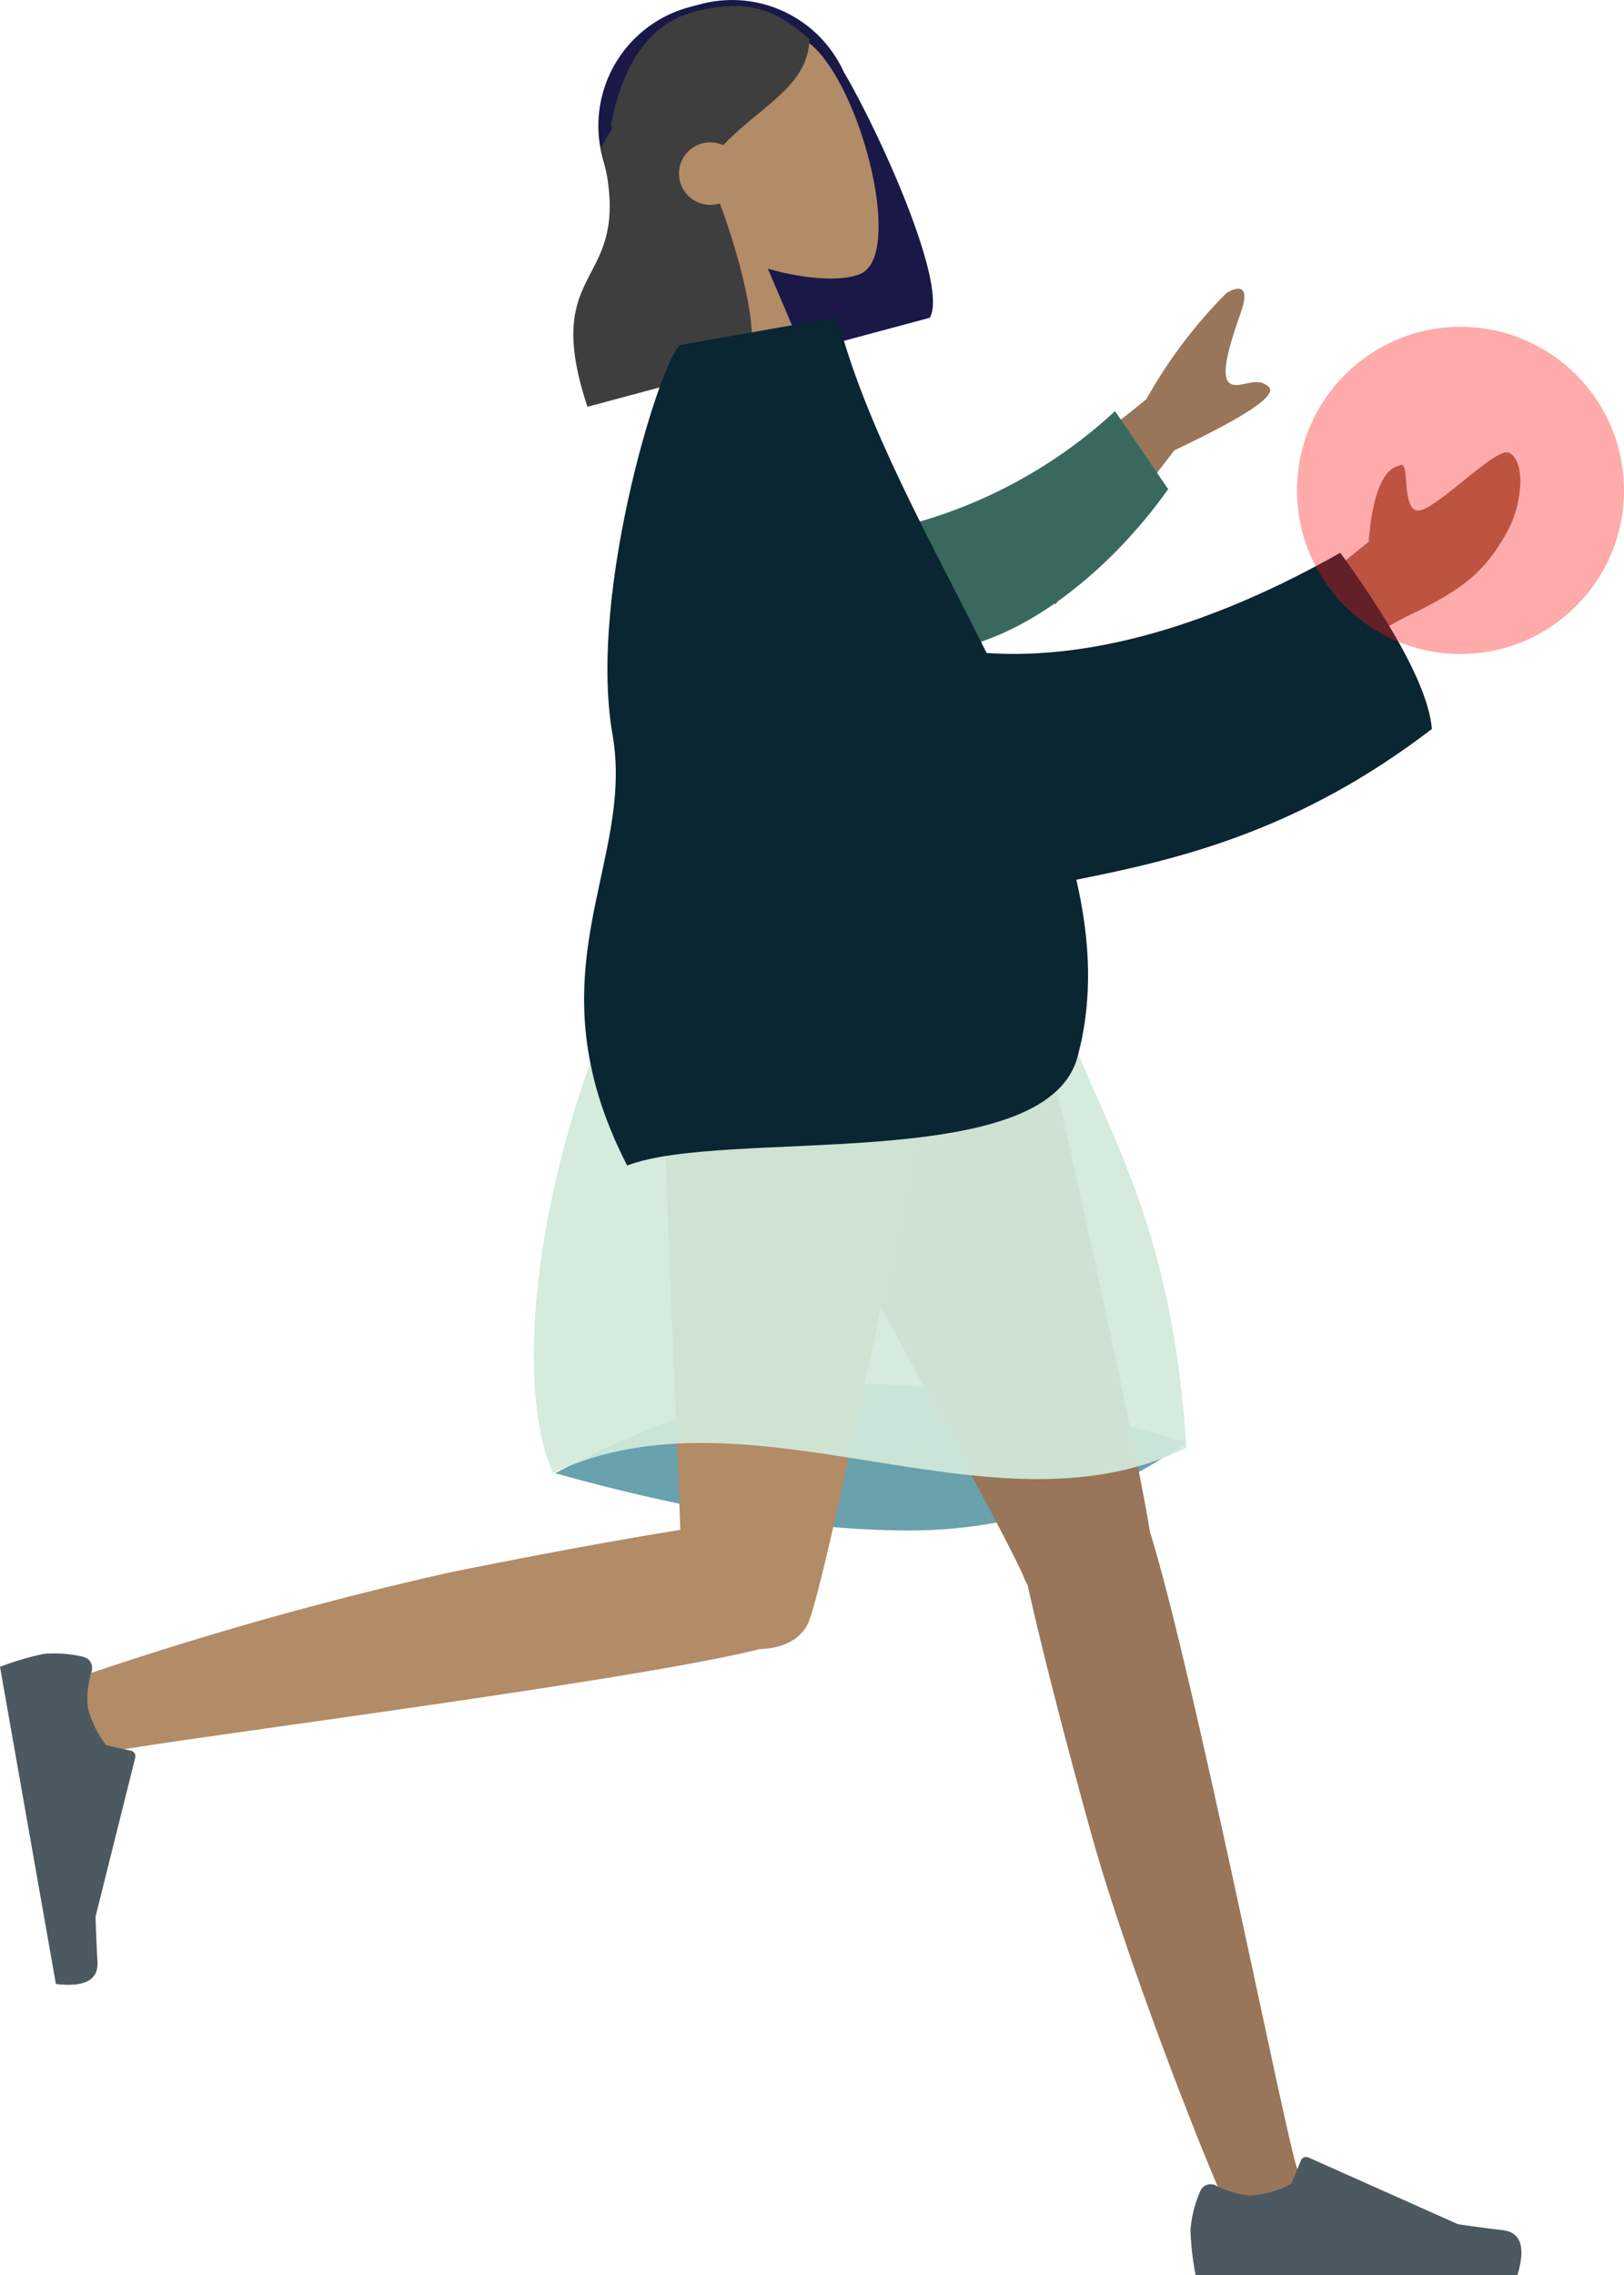 <svg xmlns="http://www.w3.org/2000/svg" width="175" height="245" viewBox="0 0 175 245">
  <g id="g13110-3" transform="translate(-238.663 -900.378)">
    <path id="Hair-Back-33" d="M329.745,908.095c4.037,6.86,11.306,23.123,9.278,26.509L321.8,939.219c-.011-.031-.02-.059-.029-.09a13.224,13.224,0,0,1-14.751-9.651l-3.251-12.137a13.22,13.22,0,0,1,9.348-16.191l1.188-.318a13.224,13.224,0,0,1,15.442,7.262Z" transform="translate(-0.175)" fill="#191847" fill-rule="evenodd"/>
    <g id="Head-8-8" transform="translate(305.355 902.916)">
      <path id="path29824-2" d="M313.105,925.439c-3.59-2.451-6.487-5.857-7.35-10.312-2.483-12.837,15.953-14.807,21.1-9.37s9.059,21.674,4.915,24c-1.652.928-5.729.831-10.191-.437l6.95,16.282-14.254,3.819Z" transform="translate(-305.526 -902.916)" fill="#b28b67" fill-rule="evenodd"/>
    </g>
    <path id="Hair-Front-6" d="M316.388,922.278c2.531,6.817,4.407,14.872,2.958,17.293l-17.224,4.615c-5.388-16.27,5.6-12.355,1.432-27.915.428-.715.826-1.416,1.239-2.039l-.142-.452q2.041-10.277,8.919-12.12c6.878-1.843,9.9.747,12.469,2.945-.123,5.071-5.3,7.206-9.281,11.413a3.364,3.364,0,1,0-.517,6.3.589.589,0,0,0,.148-.042Z" transform="translate(-0.156)" fill="#3e3e3e" fill-rule="evenodd"/>
    <path id="Skirt-Shadow-82" d="M298.7,1059.147q22.127,6.167,38.18,6.166a51.5,51.5,0,0,0,29.823-9.494q-21.654-6.328-35.664-6.328T298.7,1059.147Z" transform="translate(-0.211 -0.114)" fill="#69a1ac" fill-rule="evenodd"/>
    <path id="Leg-30" d="M349.655,1071.237a3.411,3.411,0,0,1-.358-.7c-1.972-5.194-33.554-61.229-36.7-71.474h35.557c2.392,7.789,13.159,56.67,14.674,66.423,4.781,15.383,14.625,65.2,15.882,68.656,1.322,3.631-6.116,7.413-8.1,2.95-3.153-7.1-10.668-26.755-14.014-38.755-3.137-11.25-5.691-21.371-6.942-27.1Z" transform="translate(-0.256 -0.176)" fill="#997659" fill-rule="evenodd"/>
    <path id="path29831-8" d="M320.564,1078.078c-14.439,3.635-67.253,10.207-70.877,11.238-3.728,1.06-7-6.6-2.389-8.253a382.364,382.364,0,0,1,39.788-11.223c9.853-2,18.845-3.634,24.881-4.59-.511-16.892-2.849-57.428-1.317-66.183h31.462c-1.47,8.395-13.891,69.654-16.2,75.786C325.18,1077.042,322.994,1078.01,320.564,1078.078Z" transform="translate(0 -0.112)" fill="#b28b67" fill-rule="evenodd"/>
    <g id="Accessories_Shoe_Flat-Sneaker-8-7" data-name="Accessories/Shoe/Flat-Sneaker-8-7" transform="translate(238.663 1078.421)">
      <path id="shoe-8-5" d="M247.586,1078.97a13.207,13.207,0,0,0-4.239-.3,30.96,30.96,0,0,0-4.684,1.389l6.022,34.154q4.637.555,4.481-2.375t-.206-4.877l4.278-17.123a.614.614,0,0,0-.448-.745l-.017,0-2.655-.584a11.059,11.059,0,0,1-2-4.1,9.939,9.939,0,0,1,.433-3.918h0a1.229,1.229,0,0,0-.88-1.5A.792.792,0,0,0,247.586,1078.97Z" transform="translate(-238.663 -1078.596)" fill="#4d5960" fill-rule="evenodd"/>
    </g>
    <g id="g29837-1" transform="translate(366.944 1132.67)">
      <path id="path29835-8" d="M368.354,1136.578a13.2,13.2,0,0,0-1.032,4.122,30.8,30.8,0,0,0,.555,4.854h34.681q1.352-4.469-1.561-4.825t-4.839-.644l-16.12-7.186a.615.615,0,0,0-.812.311l-.006.016-1.037,2.514A11.067,11.067,0,0,1,373.8,1137a9.92,9.92,0,0,1-3.783-1.107h0a1.229,1.229,0,0,0-1.63.606C368.376,1136.523,368.365,1136.551,368.354,1136.578Z" transform="translate(-367.322 -1132.846)" fill="#4d5960" fill-rule="evenodd"/>
    </g>
    <path id="Skirt-1" d="M310.752,999.067q20.8-5.928,39.353,0c4.3,19.562,14.763,27.326,16.6,57.319-20.907,10.348-46.732-7.38-68.254,2.711-6.149-14.115,2.46-48.108,12.3-60.03Z" transform="translate(-0.207 -0.093)" fill="rgba(209,234,219,0.93)" fill-rule="evenodd"/>
    <path id="Skin-9-4" d="M343.553,958.555l19-15.162a52.682,52.682,0,0,1,8.634-11.444c.961-.614,2.728-1.194,1.56,2.1s-2.246,6.808-1.22,7.579,2.953-.9,4.254.452q1.3,1.352-10.184,6.789l-12.819,16.607Zm34.623,6.86,8.343-6.675q.645-7.7,3.34-8.223c1.271-.885-.046,5.738,2.483,4.738s8.1-6.869,9.37-6.1c1.883,1.136,1.2,5.764-.133,8.24-2.489,4.629-4.9,6.487-11.136,9.464a36.684,36.684,0,0,0-10.115,7.683Z" transform="translate(-0.378)" fill="#997659" fill-rule="evenodd"/>
    <path id="Sleeve-4-1" d="M332.867,957.807a52.631,52.631,0,0,0,26.2-13.117l5.724,8.4c-5.968,8.409-15.094,16.063-24.021,17.382a8.1,8.1,0,0,1-7.9-12.669Z" transform="translate(-0.247 -0.036)" fill="#39695e" fill-rule="evenodd"/>
    <path id="Clothes-7-9" d="M345.361,970.7c8.158.562,20.861-1.037,38.11-10.795q9.33,12.883,9.871,18.976c-14.336,10.986-27.217,14.029-38.319,16.236,1.514,6.517,1.813,12.92.118,19.118-3.484,12.741-37.953,7.588-48.519,11.661-10.758-20.938.906-32.276-1.582-46.448-2.725-15.521,5.586-41.617,7.428-41.942l16.8-2.962c3.017,11.689,9.986,23.927,16.091,36.157Z" transform="translate(-0.378)" fill="#092632" fill-rule="evenodd"/>
    <circle id="circle30960-3" cx="17.618" cy="17.618" r="17.618" transform="translate(378.427 935.575)" fill="rgba(255,24,24,0.36)"/>
  </g>
</svg>
